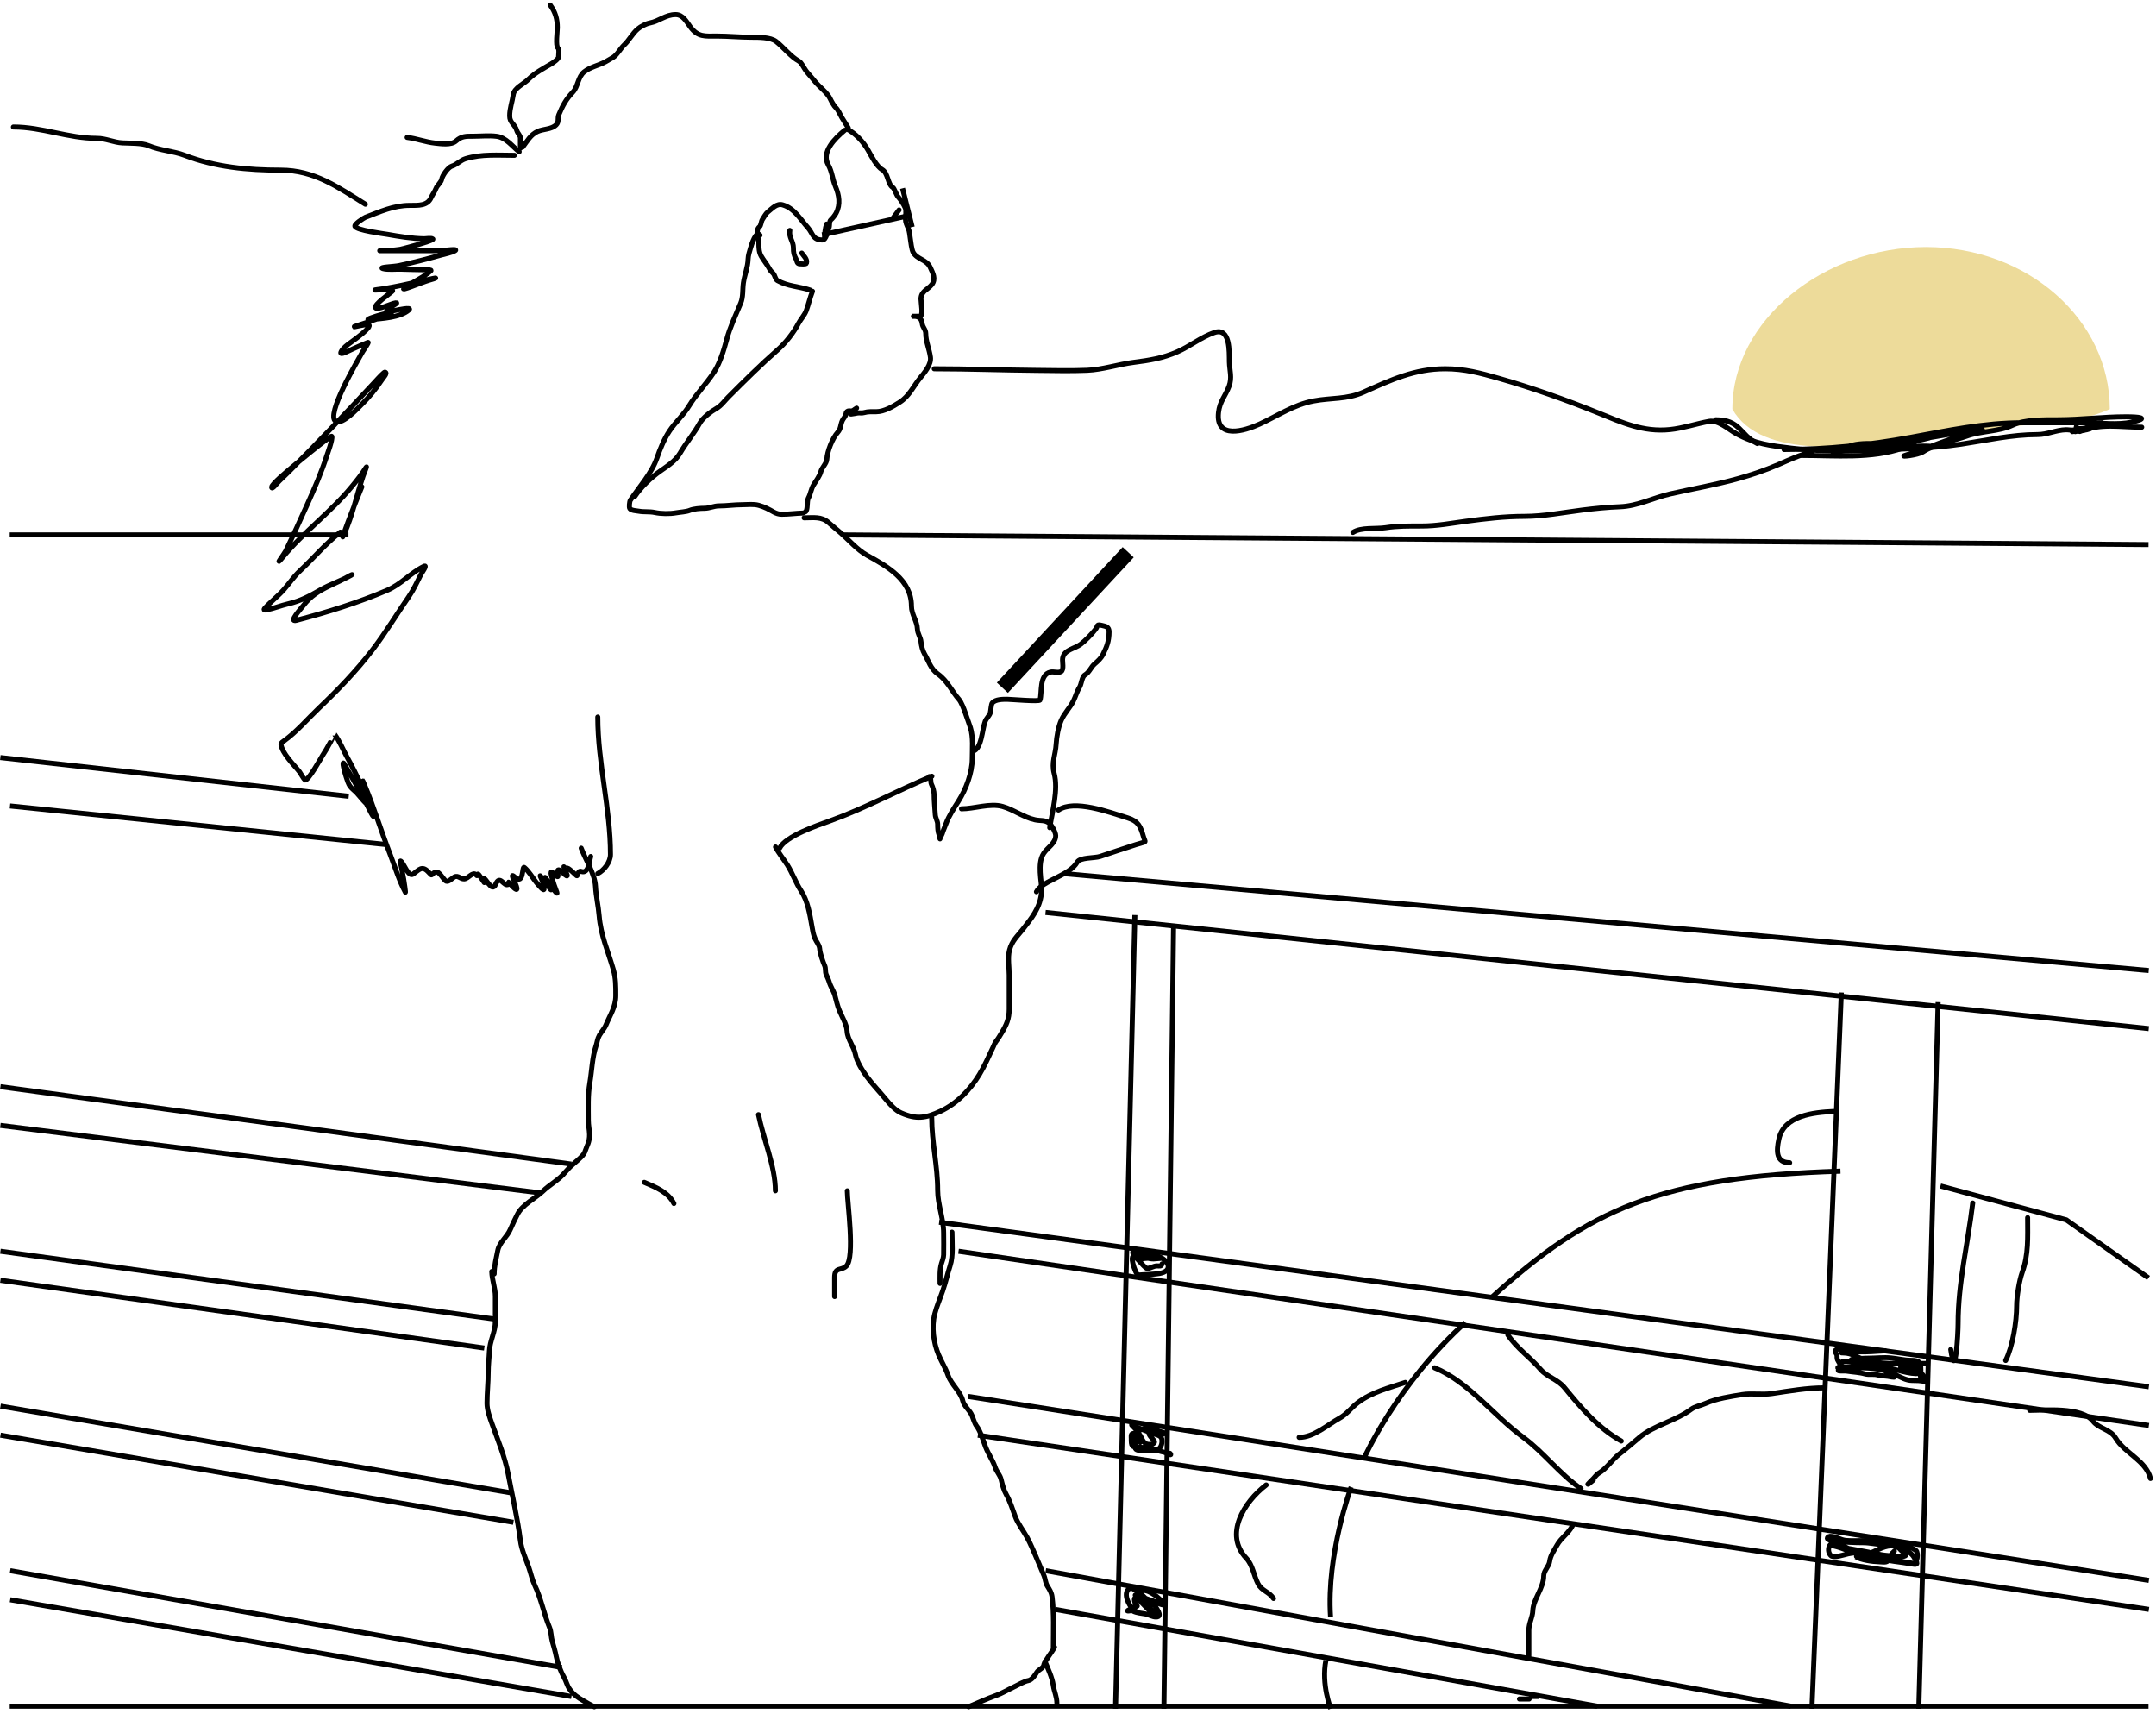 <svg width="429" height="341" viewBox="0 0 429 341" fill="none" xmlns="http://www.w3.org/2000/svg">
<path d="M109.478 1.003C110.51 2.407 110.901 3.79 110.901 5.51C110.901 6.182 110.498 9.126 111.02 9.543C111.327 9.789 111.138 10.941 111.138 11.322C111.138 11.744 110.075 12.468 109.715 12.68C108.12 13.618 106.406 14.512 105.089 15.83C104.248 16.671 102.321 17.504 102.137 18.795C101.928 20.255 101.412 21.559 101.412 23.065C101.412 24.474 102.46 24.657 102.848 26.018C102.976 26.463 103.547 26.98 103.547 27.454C103.547 28.126 103.547 28.799 103.547 29.471" stroke="black" stroke-linecap="round" stroke-linejoin="round"/>
<path d="M168.785 25.438C168.351 24.696 167.883 24.03 167.467 23.316C167.172 22.811 166.721 21.747 166.294 21.405C166.033 21.196 165.38 20.072 165.24 19.745C164.68 18.437 162.948 17.238 162.037 16.068C161.509 15.388 160.895 14.773 160.364 14.064C159.946 13.508 159.506 12.456 158.927 12.14C157.363 11.287 155.885 9.382 154.433 8.252C153.312 7.38 150.908 7.409 149.517 7.409C147.261 7.409 144.936 7.172 142.637 7.172C140.269 7.172 138.87 7.421 137.339 5.326C136.593 4.306 135.877 2.901 134.44 2.901C132.428 2.901 131.176 4.205 129.3 4.562C128.552 4.704 127.48 5.265 126.901 5.761C125.808 6.698 125.18 8.027 124.186 8.951C123.457 9.627 122.774 10.968 121.945 11.442C121.489 11.703 121.024 11.986 120.509 12.272C119.186 13.007 117.455 13.315 116.239 14.288C114.98 15.295 115.04 17.205 113.985 18.321C112.588 19.801 111.947 21.033 111.191 22.829C110.892 23.538 111.288 24.207 110.664 24.832C109.723 25.773 108.135 25.619 106.973 26.15C105.587 26.784 104.919 28.037 104.021 29.234" stroke="black" stroke-linecap="round" stroke-linejoin="round"/>
<path d="M103.309 30.182C101.92 29.13 100.731 27.354 98.789 27.111C97.295 26.925 95.679 27.098 94.176 27.098C92.746 27.098 91.842 27.052 90.736 28.047C89.785 28.904 87.73 28.595 86.572 28.469C84.699 28.265 82.892 27.571 81.01 27.335" stroke="black" stroke-linecap="round" stroke-linejoin="round"/>
<path d="M102.361 30.895C99.076 30.895 95.858 30.614 92.687 31.554C91.584 31.881 90.89 32.766 89.919 33.043C89.166 33.258 88 34.942 87.89 35.639C87.792 36.257 86.997 36.858 86.756 37.484C86.5 38.151 86.049 38.713 85.781 39.316C85.046 40.97 83.257 40.858 81.537 40.858C78.29 40.858 75.634 42.125 72.72 43.218C72.403 43.337 70.49 44.573 70.611 44.997C70.845 45.813 76.401 46.502 77.056 46.618C79.408 47.033 81.932 47.444 84.331 47.501C84.692 47.51 85.864 47.294 86.124 47.554C86.433 47.863 79.864 49.567 79.56 49.61C78.306 49.787 77.031 49.873 75.764 49.873C74.745 49.873 77.803 49.873 78.822 49.873C81.634 49.873 84.445 49.873 87.257 49.873C88.338 49.873 91.438 49.363 90.499 49.9C89.874 50.257 88.368 50.567 87.837 50.717C85.042 51.505 82.228 52.229 79.389 52.839C78.336 53.065 75.179 53.128 76.213 53.432C77.12 53.699 78.841 53.521 79.705 53.55C81.432 53.609 83.157 53.646 84.885 53.669C85.174 53.673 85.943 53.674 85.728 53.867C84.204 55.23 82.208 56.039 80.549 57.214C79.17 58.191 83.775 56.205 85.399 55.738C88.881 54.737 84.302 55.799 83.461 55.989C81.08 56.526 78.703 57.045 76.292 57.438C75.751 57.526 74.123 57.702 74.671 57.702C75.195 57.702 78.543 57.436 78.084 57.913C77.672 58.341 74.307 60.611 74.737 61.234C75.051 61.69 77.81 60.483 78.242 60.364C79.91 59.906 78.132 60.81 77.61 61.208C75.985 62.442 77.521 61.923 78.783 61.721C78.963 61.693 82.126 60.99 81.366 61.656C79.608 63.194 75.945 63.359 73.735 63.567C72.579 63.675 73.661 63.294 73.972 63.184C75.038 62.808 76.141 62.481 77.254 62.275C77.449 62.239 78.025 62.227 77.847 62.315C76.265 63.089 74.493 63.597 72.839 64.186C72.091 64.452 69.817 65.132 70.598 64.99C71.311 64.86 72.014 64.682 72.733 64.582C75.048 64.257 71.169 67.077 70.835 67.349C70.038 68 68.258 69.016 67.844 70.051C67.531 70.834 69.506 69.709 70.282 69.379C71.262 68.962 72.229 68.503 73.221 68.114C73.505 68.002 72.198 69.889 72.166 69.945C71.317 71.461 64.67 82.685 66.829 83.823C68.168 84.53 71.329 81.077 71.942 80.476C73.449 78.999 74.81 77.332 75.975 75.573C76.282 75.111 77.169 74.194 76.634 74.044C76.521 74.013 76.409 74.128 76.318 74.203C75.827 74.603 74.641 75.928 74.394 76.193C68.869 82.119 63.279 88.032 57.55 93.761C56.898 94.413 56.235 95.055 55.56 95.685C55.09 96.124 54.058 97.541 54.058 96.898C54.058 96.279 57.468 93.491 57.577 93.392C57.933 93.066 65.866 86.5 66.012 86.802C66.263 87.325 65.073 90.511 65.063 90.545C63.988 93.891 62.606 97.098 61.162 100.298C59.759 103.405 58.349 106.52 56.865 109.589C56.62 110.096 54.438 113.044 56.193 110.921C60.392 105.84 65.796 101.905 70.005 96.792C71.014 95.567 72.009 94.325 72.839 92.97C73.156 92.451 72.438 94.119 72.246 94.697C70.985 98.479 70.123 102.556 68.503 106.202C67.15 109.245 70.708 99.915 71.995 96.845" stroke="black" stroke-linecap="round" stroke-linejoin="round"/>
<path d="M67.725 105.858C64.806 108.129 62.361 111.056 59.659 113.582C58.464 114.699 57.593 116.025 56.522 117.245C55.344 118.59 53.893 119.673 52.7 120.988C52.352 121.373 52.69 121.391 53.056 121.318C54.495 121.03 55.883 120.468 57.313 120.132C59.806 119.545 61.517 118.634 63.745 117.351C65.71 116.219 67.876 115.539 69.834 114.451C70.417 114.127 69.637 114.502 69.544 114.557C68.269 115.305 66.924 115.902 65.59 116.534C63.479 117.534 61.781 118.585 60.371 120.448C59.928 121.033 57.339 123.829 58.934 123.413C65.018 121.83 71.25 119.9 77.03 117.43C79.796 116.248 81.684 113.971 84.358 112.659C85.151 112.27 83.888 114.014 83.751 114.28C82.976 115.794 82.328 117.27 81.353 118.682C78.923 122.201 76.705 125.907 74.104 129.292C70.886 133.478 67.292 137.211 63.468 140.85C61.188 143.02 59.09 145.525 56.522 147.374C56.353 147.496 55.874 147.796 55.903 148.046C56.121 149.903 58.515 152.153 59.633 153.595C59.727 153.715 60.512 155.069 60.661 155.15C61.281 155.488 63.897 150.734 64.14 150.352C64.684 149.5 65.213 148.639 65.682 147.743C65.701 147.707 66.544 146.031 66.552 146.043C67.614 147.458 68.285 149.236 69.148 150.774C70.156 152.568 71.008 154.385 71.916 156.23C72.46 157.337 73.048 158.425 73.55 159.552C73.683 159.849 74.085 160.633 73.787 160.501C72.785 160.055 71.728 158.531 70.993 157.746C70.583 157.307 70.081 156.96 69.728 156.507C69.254 155.898 69.113 155.216 68.858 154.491C68.706 154.057 67.758 150.695 68.595 152.145C70.454 155.367 72.231 158.495 73.893 161.819C73.994 162.02 74.302 162.57 74.315 162.346C74.402 160.814 73.301 158.804 72.839 157.39C72.736 157.077 71.568 153.835 72.496 156.046C74.427 160.649 75.89 165.463 77.689 170.122C78.621 172.536 79.418 175.203 80.654 177.489C80.737 177.642 80.393 175.238 80.311 174.827C80.142 173.971 79.995 173.112 79.824 172.257C79.761 171.945 79.488 171.12 79.745 171.308C80.414 171.797 81.243 174.575 82.222 173.865C83.345 173.05 83.947 172.162 85.148 173.364C86.28 174.496 85.535 173.993 86.585 173.509C87.438 173.115 88.19 175.091 88.838 175.314C89.26 175.46 90.087 174.609 90.42 174.444C91.151 174.084 91.604 174.856 92.344 174.84C93.206 174.821 94.046 173.28 94.756 174.049C95 174.313 94.966 174.24 95.02 173.97C95.094 173.598 95.608 174.462 95.824 174.774C97.066 176.568 95.883 175.024 96.166 174.787C96.651 174.383 97.844 177.734 98.618 175.921C99.516 173.814 100.276 176.601 101.201 175.881C101.35 175.765 101.019 175.313 101.267 175.578C101.467 175.793 102.523 177.052 102.809 176.922C103.265 176.715 101.004 173.164 102.413 174.471C104.298 176.218 103.816 172.137 104.338 172.573C105.241 173.328 105.956 174.592 106.684 175.499C107.109 176.029 108.296 177.482 108.252 176.804C108.196 175.945 107.896 175.09 107.514 174.326C107.283 173.863 108.202 175.098 108.529 175.499C108.906 175.963 109.77 177.462 109.688 176.87C109.593 176.174 109.011 175.18 108.555 174.655C107.763 173.744 111.239 178.625 110.796 177.502C110.404 176.51 110.062 175.49 109.794 174.458C109.412 172.987 109.797 173.416 110.506 174.102C111.288 174.859 110.983 173.938 110.954 173.43C110.893 172.369 112.137 173.778 112.364 173.97C113.588 175.006 112.193 172.881 112.193 172.441C112.193 172.396 112.759 173.039 112.799 172.758C112.859 172.336 114.537 174.042 114.736 174.194C114.981 174.381 114.953 173.103 115.646 173.351C117.152 173.889 117.245 171.281 117.543 170.385" stroke="black" stroke-linecap="round" stroke-linejoin="round"/>
<path d="M168.074 25.913C166.071 27.589 163.387 30.24 164.805 32.792C165.574 34.177 165.617 35.61 166.228 37.062C166.957 38.794 167.292 40.643 166.36 42.413C166.162 42.79 165.653 43.459 165.345 43.705C164.944 44.026 165.131 44.929 164.937 45.365C164.623 46.072 164.417 47.738 163.645 47.738C161.667 47.738 161.754 46.404 160.772 45.313C159.239 43.61 158.082 41.437 155.738 40.753C154.532 40.401 153.639 41.502 152.772 42.176C152.379 42.482 151.99 43.232 151.705 43.652C151.448 44.03 151.445 44.861 151.112 45.128C150.222 45.84 150.993 47.547 150.993 48.331C150.993 49.279 151.024 50.177 151.467 50.954C151.95 51.799 152.553 52.492 153.009 53.313C153.303 53.842 153.402 53.943 153.84 54.38C154.195 54.735 154.251 55.557 154.683 55.804C156.735 56.976 158.978 56.963 161.194 57.702" stroke="black" stroke-linecap="round" stroke-linejoin="round"/>
<path d="M157.161 45.839C156.925 47.219 157.873 47.98 157.873 49.279C157.873 50.261 157.96 50.703 158.4 51.533C158.61 51.93 158.545 52.46 159.112 52.482C159.321 52.49 160.394 52.612 160.469 52.35C160.695 51.558 159.912 50.915 159.533 50.347" stroke="black" stroke-linecap="round" stroke-linejoin="round"/>
<path d="M168.548 25.674C170.252 26.544 171.833 28.265 172.766 29.945C173.378 31.046 174.433 33.111 175.533 33.74C176.748 34.435 176.608 36.693 177.668 37.299C177.927 37.446 178.386 38.808 178.696 39.144C179.214 39.702 179.804 40.621 180.12 41.332C180.375 41.906 180.172 42.947 180.172 43.585C180.172 44.244 180.433 44.764 180.7 45.364C181.006 46.055 181.012 46.75 181.135 47.486C181.242 48.131 181.383 49.631 181.714 50.228C182.478 51.602 184.408 51.633 185.102 53.193C185.6 54.314 186.3 55.497 185.391 56.633C184.608 57.613 183.256 57.922 183.256 59.48C183.256 60.251 183.796 62.92 183.019 62.92C182.615 62.92 180.392 62.92 181.938 62.92C182.82 62.92 183.382 63.39 183.494 64.343C183.59 65.164 184.205 65.516 184.205 66.359C184.205 67.926 184.932 69.493 185.141 71.064C185.331 72.492 183.986 74.087 183.138 75.124C181.748 76.823 180.95 78.771 179.039 80C177.748 80.83 175.948 81.898 174.36 81.898C173.53 81.898 172.724 81.845 171.922 82.082C171.519 82.202 171.083 82.097 170.67 82.148C170.247 82.201 169.847 82.328 169.418 82.359C168.427 82.433 170.274 81.319 170.446 81.186" stroke="black" stroke-linecap="round" stroke-linejoin="round"/>
<path d="M169.971 81.898C169.24 81.756 168.426 81.451 168.311 82.373C168.254 82.827 167.789 83.251 167.599 83.678C167.221 84.529 167.332 85.286 166.703 85.984C165.608 87.201 164.609 89.796 164.515 91.388C164.466 92.22 163.503 93.036 163.316 93.879C163.158 94.591 162.316 95.756 161.906 96.422C161.355 97.316 161.328 98.215 160.838 99.098C160.504 99.7 160.785 101.556 160.245 101.826" stroke="black" stroke-linecap="round" stroke-linejoin="round"/>
<path d="M159.77 102.064C158.357 102.097 156.973 102.301 155.553 102.301C154.334 102.301 153.633 101.591 152.561 101.115C151.997 100.864 151.653 100.712 150.967 100.522C149.934 100.235 148.742 100.403 147.672 100.403C146.067 100.403 144.612 100.64 143.033 100.64C142.072 100.64 141.15 101.115 140.199 101.115C139.351 101.115 138.016 101.207 137.234 101.536C136.562 101.819 135.272 101.879 134.545 102.011C133.258 102.245 131.511 102.217 130.262 101.945C129.228 101.72 128.17 101.892 127.125 101.695C126.661 101.607 125.628 101.592 125.319 101.167C125.145 100.927 125.26 99.754 125.425 99.507C127.097 96.998 129.669 94.144 130.71 91.138C131.331 89.342 132.148 87.327 133.201 85.748C134.389 83.965 135.966 82.614 137.128 80.713C138.592 78.317 140.555 76.356 142.084 74.018C143.257 72.223 144.036 69.629 144.588 67.56C145.232 65.143 146.409 62.622 147.382 60.311C147.908 59.061 147.733 57.603 147.922 56.278C148.15 54.681 148.811 53.175 148.858 51.533C148.879 50.786 149.14 50.045 149.332 49.372C149.547 48.621 150.448 45.745 151.23 46.789" stroke="black" stroke-linecap="round" stroke-linejoin="round"/>
<path d="M161.668 57.939C161.169 59.218 160.886 60.52 160.429 61.787C160.107 62.682 159.332 63.474 158.874 64.344C157.915 66.167 156.323 68.209 154.775 69.563C151.378 72.536 148.086 75.817 144.957 78.947C144.143 79.761 143.505 80.721 142.466 81.306C141.46 81.872 139.828 83.112 139.25 84.153C138.097 86.229 136.499 88.135 135.283 90.202C134.367 91.76 132.716 92.751 131.303 93.761C129.496 95.051 127.55 96.899 126.321 98.743" stroke="black" stroke-linecap="round" stroke-linejoin="round"/>
<path d="M160.008 103.012C161.86 103.012 163.441 102.69 164.871 103.961C165.622 104.629 166.353 105.211 167.124 105.872C168.891 107.386 170.519 109.359 172.541 110.472C176.558 112.681 181.358 115.335 181.358 120.554C181.358 122.258 182.487 123.516 182.545 125.127C182.577 126.045 183.192 126.826 183.256 127.631C183.317 128.397 183.569 129.436 183.968 130.109C184.803 131.518 185.153 133.05 186.63 134.089C188.538 135.431 189.353 137.495 190.848 139.176C191.25 139.629 191.824 141.092 192.021 141.681C192.37 142.73 192.774 143.73 193.101 144.778C193.685 146.646 193.457 149.011 193.457 150.959C193.457 153.727 192.206 157.026 190.716 159.367C189.873 160.691 188.793 162.322 188.238 163.848C187.983 164.549 187.696 165.144 187.474 165.878C187.345 166.302 187.052 166.367 187.052 166.827C187.052 167.097 186.945 166.301 186.867 166.115C186.612 165.509 186.577 164.643 186.577 163.98C186.577 163.325 186.138 162.72 186.103 162.082C186.027 160.713 185.866 159.459 185.866 158.05C185.866 157.46 185.606 156.556 185.339 156.02C185.119 155.582 185.328 154.696 184.917 154.491" stroke="black" stroke-linecap="round" stroke-linejoin="round"/>
<path d="M191.322 160.897C193.845 160.897 197.013 159.727 199.493 160.436C201.769 161.086 203.679 162.598 205.951 163.085C207.055 163.322 207.915 163.069 208.759 163.744C209.287 164.167 210.063 165.595 210.063 166.222C210.063 167.74 208.446 168.595 207.691 169.727C206.958 170.828 206.931 172.255 206.979 173.523C207.034 174.946 207.376 176.39 207.203 177.859C206.868 180.708 205.221 182.701 203.526 184.858C202.392 186.301 201.338 187.177 200.864 189.022C200.48 190.515 200.811 192.43 200.811 193.978C200.811 196.24 200.811 198.503 200.811 200.765C200.811 202.659 200.255 203.906 199.283 205.497C198.98 205.991 198.647 206.575 198.307 207.012C197.905 207.53 197.843 207.818 197.543 208.449C196.67 210.283 195.936 212.009 194.881 213.747C193.043 216.773 190.427 219.522 187.157 221.048C184.216 222.421 182.386 222.745 179.302 221.391C178.181 220.899 177.043 219.636 176.258 218.676C175.027 217.171 173.656 215.778 172.475 214.169C171.608 212.986 170.48 211.194 170.209 209.767C169.899 208.144 168.643 206.799 168.548 205.128C168.47 203.758 167.522 202.251 167.006 200.989C166.603 200.005 166.412 199.024 166.123 198.011C165.861 197.095 165.258 196.263 164.989 195.322C164.861 194.873 164.581 194.314 164.396 193.872C164.154 193.291 164.343 192.667 164.093 192.106C163.717 191.259 163.158 189.634 163.092 188.706C163.041 187.998 162.481 187.391 162.195 186.755C161.818 185.917 161.704 185.118 161.55 184.225C161.148 181.893 160.722 179.234 159.401 177.227C158.323 175.587 157.714 173.732 156.686 172.1C155.956 170.94 154.906 169.672 154.314 168.489" stroke="black" stroke-linecap="round" stroke-linejoin="round"/>
<path d="M115.645 168.726C116.484 170.977 118.369 173.852 118.492 176.317C118.59 178.277 119.061 180.212 119.217 182.169C119.528 186.06 121.001 189.251 122.051 192.923C122.541 194.64 122.525 196.189 122.525 198.037C122.525 200.339 121.382 201.908 120.575 203.888C120.261 204.658 119.658 205.24 119.257 205.971C118.851 206.708 118.857 207.261 118.598 208.04C117.826 210.354 117.766 213.062 117.359 215.46C116.946 217.892 117.069 220.408 117.069 222.867C117.069 223.824 117.282 224.729 117.306 225.661C117.345 227.167 116.783 227.904 116.344 229.219C116.082 230.005 114.223 231.391 113.51 232.066C112.95 232.597 112.522 233.17 111.982 233.727C110.794 234.949 109.287 235.754 108.067 236.929C106.573 238.37 103.928 239.632 102.967 241.555C102.455 242.578 101.979 243.52 101.543 244.56C100.908 246.079 99.352 247.135 99.039 248.778C98.74 250.35 98.328 251.799 98.328 253.417" stroke="black" stroke-linecap="round" stroke-linejoin="round"/>
<path d="M97.853 252.942C97.894 254.63 98.565 256.274 98.565 257.872C98.565 259.55 98.565 261.228 98.565 262.906C98.565 264.888 97.452 266.798 97.379 268.784C97.327 270.173 97.141 271.557 97.141 273.002C97.141 275.053 96.904 277.075 96.904 279.143C96.904 280.53 97.443 281.96 97.906 283.255C99.07 286.514 100.467 289.805 101.121 293.272C101.95 297.663 102.97 301.993 103.547 306.464C103.788 308.333 104.59 310.023 105.207 311.776C105.612 312.927 105.876 314.242 106.393 315.334C107.691 318.075 108.202 320.978 109.345 323.756C109.702 324.623 109.644 325.644 109.899 326.537C110.161 327.454 110.485 328.526 110.663 329.463C110.912 330.765 111.554 332.52 112.219 333.654C112.68 334.441 112.812 335.307 113.378 336.079C114.21 337.212 114.907 337.629 116.08 338.332C116.776 338.75 117.564 339.186 118.255 339.532" stroke="black" stroke-linecap="round" stroke-linejoin="round"/>
<path d="M192.745 339.531C194.577 338.753 196.297 337.958 198.202 337.278C199.438 336.836 200.49 336.174 201.655 335.63C202.388 335.288 203.861 334.432 204.607 334.326C205.307 334.226 205.959 333.266 206.32 332.652C206.593 332.187 207.618 331.847 207.691 331.228C207.736 330.845 208.386 329.904 208.64 329.515C209.068 328.86 209.498 328.325 209.826 327.67" stroke="black" stroke-linecap="round" stroke-linejoin="round"/>
<path d="M209.589 327.67C209.589 324.345 209.748 320.966 209.339 317.693C209.226 316.793 208.858 316.241 208.403 315.519C207.996 314.872 207.998 314.033 207.691 313.344C207.149 312.124 206.648 310.791 206.083 309.535C205.506 308.253 205.057 307.105 204.37 305.845C203.638 304.503 202.534 303.13 201.998 301.654C201.471 300.206 200.968 298.625 200.218 297.291C199.691 296.353 199.455 295.358 199.204 294.326C198.972 293.376 198.318 292.801 198.017 291.901C197.551 290.501 196.65 289.248 196.12 287.868C195.634 286.605 195.118 284.714 194.301 283.664C193.962 283.228 193.621 282.146 193.405 281.595C193.008 280.584 191.801 279.711 191.573 278.682C191.175 276.894 189.268 275.39 188.66 273.634C188.166 272.207 187.358 270.927 186.762 269.522C185.757 267.151 185.322 263.972 185.998 261.364C186.398 259.821 187.064 258.294 187.579 256.791C188.158 255.104 188.523 253.456 189.055 251.783C189.712 249.72 189.424 247.253 189.424 245.114" stroke="black" stroke-linecap="round" stroke-linejoin="round"/>
<path d="M187.052 255.314C187.052 254.012 186.954 252.595 187.342 251.334C187.513 250.779 187.748 250.216 187.764 249.621C187.803 248.182 187.764 246.738 187.764 245.298C187.764 242.439 186.578 239.614 186.578 236.797C186.578 231.876 185.391 227.266 185.391 222.339" stroke="black" stroke-linecap="round" stroke-linejoin="round"/>
<path d="M207.928 330.517C208.551 332.019 209.348 333.668 209.576 335.261C209.759 336.547 210.3 337.524 210.3 338.82" stroke="black" stroke-linecap="round" stroke-linejoin="round"/>
<line x1="1.939" y1="339.414" x2="427.51" y2="339.414" stroke="black"/>
<line x1="1.99" y1="160.33" x2="77.091" y2="168.032" stroke="black"/>
<line x1="0.068" y1="150.702" x2="69.392" y2="158.405" stroke="black"/>
<line x1="0.08" y1="216.176" x2="113.694" y2="231.581" stroke="black"/>
<line x1="0.075" y1="223.878" x2="107.912" y2="237.358" stroke="black"/>
<line x1="0.081" y1="248.912" x2="98.29" y2="262.392" stroke="black"/>
<line x1="0.083" y1="254.689" x2="96.366" y2="268.169" stroke="black"/>
<line x1="0.097" y1="279.725" x2="102.157" y2="297.056" stroke="black"/>
<line x1="0.097" y1="285.502" x2="102.157" y2="302.833" stroke="black"/>
<line x1="2.025" y1="312.462" x2="111.788" y2="331.719" stroke="black"/>
<line x1="2.024" y1="318.239" x2="113.712" y2="337.495" stroke="black"/>
<line x1="211.88" y1="173.809" x2="427.554" y2="193.066" stroke="black"/>
<line x1="208.037" y1="181.513" x2="427.562" y2="204.62" stroke="black"/>
<line x1="186.87" y1="243.135" x2="427.577" y2="275.871" stroke="black"/>
<line x1="190.726" y1="248.913" x2="427.582" y2="283.575" stroke="black"/>
<line x1="192.656" y1="277.799" x2="427.587" y2="314.387" stroke="black"/>
<line x1="194.579" y1="285.501" x2="427.584" y2="320.162" stroke="black"/>
<line x1="209.998" y1="320.165" x2="317.835" y2="339.422" stroke="black"/>
<line x1="208.074" y1="312.463" x2="356.35" y2="339.422" stroke="black"/>
<line x1="233.518" y1="183.941" x2="231.593" y2="339.92" stroke="black"/>
<line x1="225.815" y1="182.022" x2="221.964" y2="339.926" stroke="black"/>
<line x1="385.645" y1="199.355" x2="381.794" y2="339.928" stroke="black"/>
<line x1="366.388" y1="197.436" x2="360.531" y2="339.931" stroke="black"/>
<line x1="167.549" y1="106.409" x2="427.514" y2="108.334" stroke="black"/>
<path d="M185.89 73.36C192.696 73.36 199.493 73.625 206.283 73.679C209.616 73.705 212.988 73.803 216.319 73.661C219.39 73.53 222.51 72.478 225.576 72.083C228.703 71.68 231.35 71.269 234.265 69.99C236.781 68.887 239.01 67.057 241.606 66.16C244.849 65.04 244.576 69.986 244.621 72.012C244.659 73.732 245.204 75.108 244.55 76.853C243.796 78.862 242.706 79.814 242.457 82.049C241.856 87.459 247.565 85.765 250.65 84.354C254.3 82.684 257.382 80.522 261.378 79.761C264.833 79.103 268.01 79.489 271.326 78.006C276.779 75.567 281.514 73.36 287.569 73.36C291.404 73.36 294.549 74.206 298.226 75.257C304.897 77.163 311.54 79.519 317.98 82.12C322.744 84.043 326.96 86 332.291 85.453C334.848 85.191 337.508 84.296 340.057 83.822C341.911 83.477 343.97 85.453 345.537 86.304C349.202 88.297 352.383 88.676 356.442 89.159C361.192 89.725 366.13 89.843 370.912 89.62C377.309 89.323 383.891 89.315 390.223 88.361C395.339 87.591 400.261 86.446 405.455 86.446C407.385 86.446 409.109 85.534 411.094 85.489C411.912 85.47 413.151 85.911 413.151 84.85" stroke="black" stroke-linecap="round" stroke-linejoin="round"/>
<path d="M360.486 89.957C358.184 90.438 356.04 91.477 353.889 92.404C351.169 93.575 348.612 94.443 345.803 95.223C341.341 96.463 336.801 97.236 332.326 98.255C328.959 99.023 325.849 100.683 322.325 100.809C319.846 100.897 317.318 101.158 314.86 101.465C311.134 101.931 307.127 102.724 303.351 102.724C299.323 102.724 295.604 103.177 291.683 103.699C288.652 104.103 285.932 104.639 282.852 104.639C280.415 104.639 278.081 104.611 275.706 104.976C273.784 105.272 270.798 104.849 269.198 105.916" stroke="black" stroke-linecap="round" stroke-linejoin="round"/>
<path d="M208.872 164.647C209.375 161.44 210.616 157.08 209.758 153.865C209.176 151.681 210.032 150.142 210.149 148.049C210.229 146.607 210.578 144.608 211.177 143.261C211.811 141.834 212.884 140.841 213.589 139.431C214.007 138.594 214.302 137.509 214.794 136.736C215.212 136.08 215.243 134.636 215.894 134.253C216.775 133.735 217.066 132.709 217.809 132.072C218.469 131.507 219.091 130.944 219.476 130.175C220.244 128.638 220.682 127.492 220.682 125.706C220.682 124.731 220.106 124.603 219.245 124.412C218.082 124.153 218.582 124.416 217.951 125.227C217.239 126.142 216.028 127.393 215.096 128.118C213.821 129.11 211.716 129.201 211.443 130.973C211.346 131.606 211.778 133.259 211.106 133.615C210.53 133.92 209.656 133.565 209.031 133.703C206.73 134.215 207.376 137.723 206.939 139.254C206.835 139.617 201.089 139.112 200.431 139.112C199.561 139.112 198.109 139.092 197.452 139.821C197.221 140.077 197.157 141.414 197.044 141.807C196.886 142.361 196.245 142.921 196.033 143.51C195.723 144.373 195.64 145.112 195.448 145.974C195.213 147.033 194.876 148.823 193.87 149.326" stroke="black" stroke-linecap="round" stroke-linejoin="round"/>
<line x1="224.489" y1="109.855" x2="199.455" y2="136.814" stroke="black" stroke-width="3"/>
<path d="M366.216 232.982C330.034 234.097 316.044 240.703 296.892 258.016" stroke="black"/>
<line x1="1.939" y1="106.409" x2="69.337" y2="106.409" stroke="black"/>
<path d="M291.575 263.091C277.884 275.534 271.531 289.847 271.531 289.847" stroke="black"/>
<path d="M268.852 295.823C268.852 295.823 263.908 309.186 264.746 321.624" stroke="black"/>
<path d="M263.829 330.286C262.866 335.1 264.792 339.914 264.792 339.914" stroke="black"/>
<line x1="304.268" y1="337.488" x2="306.193" y2="337.488" stroke="black"/>
<path d="M304.268 337.988C302.843 337.988 302.342 337.988 302.342 337.988" stroke="black" stroke-linecap="round" stroke-linejoin="round"/>
<path d="M304.207 329.354C304.207 327.674 304.207 325.993 304.207 324.313C304.207 322.902 304.943 321.757 304.996 320.433C305.091 318.069 307.166 315.902 307.166 313.474C307.166 312.461 308.242 311.585 308.35 310.613C308.479 309.452 309.287 308.334 309.829 307.358C310.624 305.928 312.147 304.991 312.887 303.512" stroke="black" stroke-linecap="round" stroke-linejoin="round"/>
<path d="M362.993 276.091C359.534 276.091 355.947 276.726 352.538 277.231C350.608 277.517 348.616 277.124 346.686 277.428C344.346 277.798 341.507 278.22 339.321 279.204C338.453 279.594 337.255 279.8 336.515 280.355C335.013 281.481 333.053 282.331 331.343 283.083C329.584 283.857 327.637 284.727 326.192 285.966C324.844 287.121 323.596 288.191 322.159 289.308C320.752 290.402 319.654 292.183 318.125 293.057C317.711 293.293 317.349 293.833 317.03 294.152C316.152 295.03 315.061 296.103 317.03 294.437" stroke="black" stroke-linecap="round" stroke-linejoin="round"/>
<path d="M226.877 250.446C228.063 250.285 229.202 250.249 230.395 250.249C232.127 250.249 230.342 250.401 229.551 250.435C228.177 250.493 224.274 249.087 225.65 249.087C227.193 249.087 229.682 249.389 231.086 250.205C232.78 251.19 233.159 252.866 230.779 253.317C229.703 253.521 228.49 253.496 227.392 253.591C227.159 253.611 226.455 253.715 226.285 253.504C225.877 252.994 225.366 251.39 225.31 250.742C225.095 248.266 227.604 252.377 228.302 252.331C228.968 252.287 229.541 251.827 230.231 251.827C230.766 251.827 231.081 251.978 231.217 251.432" stroke="black" stroke-linecap="round" stroke-linejoin="round"/>
<path d="M226.877 286.941C226.877 285.201 226.32 284.629 225.19 283.499C224.995 283.305 225.702 283.701 225.957 283.806C226.919 284.205 227.89 284.639 228.894 284.924C229.544 285.109 230.239 285.362 230.921 285.362C231.254 285.362 231.478 285.289 231.787 285.165C232.05 285.06 230.785 284.807 230.625 284.727C229.494 284.161 229.01 283.583 227.557 284.179C227.036 284.392 225.891 284.83 225.891 285.472C225.891 286.323 225.891 287.174 225.891 288.026C225.891 288.877 228.851 288.519 229.639 288.519C230.722 288.519 231.217 287.675 231.217 286.645C231.217 285.518 230.338 285.529 229.398 285.165C227.893 284.584 228.928 285.835 229.442 286.349C230.217 287.124 229.194 287.406 228.455 287.324C227.373 287.204 227.216 285.912 226.669 285.275C226.471 285.044 225.682 285.136 225.42 285.176C224.981 285.244 225.102 285.841 225.102 286.152C225.102 287.687 225.136 287.927 226.79 287.927C228.107 287.927 229.214 288.016 230.428 288.563C231.07 288.851 231.811 288.83 232.401 289.209C232.723 289.416 233.213 289.528 232.795 289.111" stroke="black" stroke-linecap="round" stroke-linejoin="round"/>
<path d="M229.245 319.293C228.12 318.084 226.825 316.706 225.299 315.984C224.91 315.799 226.749 316.295 227.162 316.323C228.317 316.403 228.824 316.675 229.793 317.321C230.275 317.643 230.74 318.124 231.173 318.504C232.65 319.8 230.795 319.173 229.99 318.723C229.107 318.231 227.573 318.055 226.877 317.321C226.596 317.023 225.731 315.567 225.19 315.764C223.332 316.44 224.29 318.612 225.058 319.688C225.243 319.947 225.212 320.385 225.496 320.521C226.201 320.856 227.113 320.931 227.875 321.058C228.592 321.177 229.27 321.661 230.034 321.661C231.576 321.661 229.893 319.672 229.442 318.899C228.969 318.089 228.106 318.088 227.239 317.836C226.769 317.699 226.388 317.348 225.891 317.321C225.827 317.317 227.068 318.353 227.316 318.548C228.03 319.112 228.668 319.667 229.245 320.367C229.425 320.587 229.716 320.894 229.935 321.069C230.071 321.178 229.942 321.261 229.793 321.211C229.258 321.033 228.88 320.471 228.455 320.126C227.849 319.634 225.113 316.286 225.847 318.855C226.015 319.441 225.994 320.059 225.387 320.28C225.049 320.402 224.769 320.477 224.411 320.477C223.943 320.477 225.98 319.621 226.285 319.491" stroke="black" stroke-linecap="round" stroke-linejoin="round"/>
<path d="M72.697 40.624C67.274 37.267 62.588 33.847 55.829 33.847C49.252 33.847 42.831 33.239 36.777 30.91C34.489 30.03 31.862 29.941 29.573 28.977C28.247 28.419 25.785 28.499 24.351 28.425C22.604 28.335 21.05 27.521 19.281 27.521C13.536 27.521 8.403 25.262 2.663 25.262" stroke="black" stroke-linecap="round" stroke-linejoin="round"/>
<path d="M386.108 235.928L411.142 242.668L427.51 254.222" stroke="black"/>
<path d="M413.822 85.834C418.247 84.148 421.618 84.983 426.16 84.983" stroke="black" stroke-linecap="round" stroke-linejoin="round"/>
<path d="M370.183 271.665C369.788 271.387 368.574 271.007 368.332 270.564C368.17 270.268 371.454 270.189 371.765 270.189C373.307 270.189 374.753 269.995 376.299 270.142C377.618 270.268 378.86 270.611 380.189 270.611C381.925 270.611 382.205 271.009 382.205 272.509C382.205 273.001 382.205 273.493 382.205 273.985C382.205 274.686 382.187 273.821 382.087 273.563C381.875 273.019 381.469 272.016 382.041 271.501C382.228 271.333 382.868 271.243 383.107 271.243C384.173 271.243 380.974 271.243 379.908 271.243C376.145 271.243 372.759 271.46 369.339 269.814C368.437 269.38 367.69 269.134 366.703 269.134C365.707 269.134 367.057 268.928 367.394 268.924C368.648 268.907 369.902 268.924 371.155 268.924C372.419 268.924 376.198 268.61 374.94 268.724C372.953 268.905 371.191 268.713 369.234 268.713C368.865 268.713 364.13 267.581 365.379 269.298C365.568 269.558 365.543 269.746 365.543 270.084C365.543 270.692 366.144 271.1 366.176 271.665C366.187 271.872 365.512 272.087 365.719 272.087C366.66 272.087 367.601 272.087 368.543 272.087C371.603 272.087 374.329 272.063 377.143 273.47C378.08 273.938 379.34 274.618 380.424 274.618C381.319 274.618 382.099 274.63 382.943 274.817C384.248 275.107 381.549 271.927 380.213 271.876C379.65 271.855 378.881 271.765 378.326 271.888C377.684 272.031 379.517 272.653 379.627 272.673C380.023 272.745 380.432 272.72 380.834 272.72C381.184 272.72 382.087 273.29 381.244 273.259C378.895 273.172 376.591 272.092 374.214 271.876C373.168 271.781 371.964 271.842 370.98 271.501C369.853 271.111 368.618 270.822 367.418 270.822C366.741 270.822 366.583 270.697 366.34 271.243C365.924 272.179 368.013 271.876 368.519 271.876C370.064 271.876 372.029 271.555 373.581 271.9C374.451 272.093 375.174 272.811 375.877 273.306C376.224 273.549 376.656 273.535 376.932 273.88C377.12 274.115 375.826 273.812 375.608 273.786C374.972 273.711 374.212 273.69 373.604 273.517C372.781 273.281 371.89 273.539 371.073 273.306C369.966 272.989 368.695 272.952 367.535 272.767C367.013 272.683 366.484 272.782 365.965 272.708C365.038 272.576 368.027 271.944 368.285 271.876" stroke="black" stroke-linecap="round" stroke-linejoin="round"/>
<path d="M371.87 308.784C369.549 308.378 362.604 307.056 364.91 307.542C365.979 307.767 366.936 308.183 367.956 308.55C369.08 308.953 370.404 308.872 371.577 309.1C374.607 309.691 377.669 310.604 380.728 311.01C381.481 311.11 381.77 308.89 381.243 308.456C379.681 307.166 376.597 307.422 374.705 307.296C373.357 307.206 372.073 306.886 370.698 306.886C368.941 306.886 367.224 306.789 365.472 306.628C364.962 306.581 364.197 306.503 363.738 306.206C363.36 305.961 363.875 305.626 364.113 305.62C365.244 305.594 366.23 306.369 367.359 306.452C369.337 306.599 371.341 306.377 373.323 306.476C374.437 306.531 375.499 306.81 376.58 307.05C377.607 307.278 377.964 308.372 378.83 308.831C379.673 309.277 379.203 309.658 378.361 309.616C376.977 309.547 375.228 309.495 373.873 309.194C372.1 308.8 369.582 308.698 367.734 309.1C366.899 309.282 364.897 309.992 364.324 309.463C363.411 308.621 363.841 306.657 365.285 307.026C366.964 307.456 368.221 308.353 369.761 308.995C371.02 309.519 372.224 309.57 373.51 309.932C375.763 310.566 378.1 310.697 380.4 311.116C381.816 311.373 381.536 310.977 380.868 309.815C380.1 308.476 378.601 308.299 377.353 307.729C375.93 307.079 374.117 308.066 372.831 308.667C372.264 308.931 370.99 309.385 370.394 309.417C370.29 309.422 369.213 309.637 369.269 309.674C370.249 310.328 372.647 310.659 373.862 310.682C374.213 310.689 375.447 310.894 375.619 310.495C375.983 309.654 376.237 309.181 376.932 308.573" stroke="black" stroke-linecap="round" stroke-linejoin="round"/>
<path d="M178.901 41.766C178.501 42.3 178.1 42.835 177.699 43.369" stroke="black" stroke-linecap="round" stroke-linejoin="round"/>
<path d="M164.073 47.377C164.097 46.405 164.168 45.489 164.474 44.572" stroke="black" stroke-linecap="round" stroke-linejoin="round"/>
<line x1="163.586" y1="46.725" x2="180.917" y2="42.874" stroke="black"/>
<line x1="179.585" y1="37.463" x2="181.51" y2="45.166" stroke="black"/>
<path d="M118.945 142.639C118.945 151.865 121.47 160.822 121.47 169.988C121.47 171.504 120.165 173.165 118.945 173.775" stroke="black" stroke-linecap="round" stroke-linejoin="round"/>
<path d="M185.424 154.419C178.563 157.265 172.131 160.794 165.135 163.302C162.603 164.21 156.332 166.32 155.13 168.725" stroke="black" stroke-linecap="round" stroke-linejoin="round"/>
<path d="M150.923 221.741C151.862 226.44 154.289 232.121 154.289 236.888" stroke="black" stroke-linecap="round" stroke-linejoin="round"/>
<path d="M168.594 236.888C168.594 239.229 170.144 250.111 168.407 251.848C167.375 252.88 166.07 251.937 166.07 254.139C166.07 255.401 166.07 256.664 166.07 257.926" stroke="black" stroke-linecap="round" stroke-linejoin="round"/>
<path d="M128.202 235.205C130.525 236.192 132.969 237.166 134.092 239.413" stroke="black" stroke-linecap="round" stroke-linejoin="round"/>
<path d="M210.607 161.145C213.761 159.012 220.565 161.512 224.394 162.708C226.523 163.374 226.947 164.419 227.52 166.424C227.913 167.8 228.383 167.268 226.026 168.022C223.541 168.817 221.321 169.567 218.872 170.383C217.843 170.726 214.902 170.541 214.357 171.495C212.798 174.223 207.332 175.196 206.231 177.399" stroke="black" stroke-linecap="round" stroke-linejoin="round"/>
<path d="M403.872 280.559C406.707 280.559 414.215 279.819 416.468 282.715C417.651 284.236 419.928 284.305 420.986 286.104C422.733 289.073 427 290.515 427.9 294.113" stroke="black" stroke-linecap="round" stroke-linejoin="round"/>
<path d="M419.807 81.385C412.105 84.764 408.253 83.319 386.108 86.69C368.975 89.297 350.484 91.504 344.707 81.385C344.707 63.576 363.013 49.139 383.22 49.139C403.427 49.139 419.807 63.576 419.807 81.385Z" fill="#EDDB9A"/>
<path d="M412.347 85.869C413.577 85.629 415.698 85.737 416.617 84.818C417.177 84.258 417.445 84.095 418.26 84.095" stroke="black" stroke-linecap="round" stroke-linejoin="round"/>
<path d="M412.938 85.869C417.376 84.137 416.008 85.278 413.53 85.278" stroke="black" stroke-linecap="round" stroke-linejoin="round"/>
<path d="M341.391 83.504C346.37 83.504 346.106 86.453 349.669 88.234" stroke="black" stroke-linecap="round" stroke-linejoin="round"/>
<path d="M354.991 89.417C363.587 89.417 371.803 88.525 380.088 87.019C387.471 85.677 394.668 84.095 402.426 84.095C406.609 84.095 410.792 84.095 414.975 84.095C417.911 84.095 421.317 84.599 424.173 83.964C427.946 83.125 425.54 82.913 423.023 82.913C418.483 82.913 413.994 83.504 409.423 83.504C406.833 83.504 402.873 83.441 400.521 84.555C397.642 85.919 394.308 85.682 391.323 86.756C388.729 87.69 384.852 88.409 382.651 89.877C381.629 90.558 377.863 90.961 379.037 90.6C383.79 89.137 388.252 86.986 393.13 85.902C399.952 84.386 379.187 87.53 372.467 89.45C371.247 89.798 372.207 89.947 373.19 89.745C375.622 89.247 378.467 88.974 380.745 87.939C381.682 87.513 384.731 87.052 383.702 87.052C381.996 87.052 380.185 87.799 378.512 88.103C375.095 88.724 370.555 87.558 367.408 88.957C366.826 89.216 363.47 90.109 365.175 89.877C368.855 89.375 372.253 88.826 375.949 88.826C378.337 88.826 380.724 88.826 383.111 88.826C386.552 88.826 380.338 88.516 378.643 89.121C372.503 91.314 365.087 90.6 358.539 90.6" stroke="black" stroke-linecap="round" stroke-linejoin="round"/>
<path d="M285.456 272.096C292.31 274.938 297.122 281.567 303.1 285.936C307.263 288.978 310.384 293.328 314.592 296.133" stroke="black" stroke-linecap="round" stroke-linejoin="round"/>
<path d="M322.604 286.664C318.033 284.114 314.606 280.085 311.314 276.062C309.93 274.37 307.851 273.95 306.539 272.42C304.493 270.032 301.797 268.2 300.024 265.541" stroke="black" stroke-linecap="round" stroke-linejoin="round"/>
<path d="M392.53 239.318C391.545 247.591 389.616 255.057 389.616 263.396C389.616 265.188 389.1 275.04 388.159 268.454" stroke="black" stroke-linecap="round" stroke-linejoin="round"/>
<path d="M403.456 242.233C403.456 246.202 403.672 249.495 402.363 253.159C401.779 254.795 401.271 257.985 401.271 259.714C401.271 263.003 400.465 267.881 399.085 270.64" stroke="black" stroke-linecap="round" stroke-linejoin="round"/>
<path d="M279.629 275.01C276.353 276.102 272.995 276.92 270.2 279.016C268.876 280.01 268.074 281.268 266.518 282.132C264.092 283.48 261.413 285.936 258.505 285.936" stroke="black" stroke-linecap="round" stroke-linejoin="round"/>
<path d="M251.95 295.405C247.487 298.818 243.523 305.249 247.984 309.973C249.258 311.321 249.497 313.495 250.331 315.071C251.097 316.517 252.494 316.615 253.407 317.985" stroke="black" stroke-linecap="round" stroke-linejoin="round"/>
<path d="M364.851 221.108C360.851 221.29 355.007 221.886 353.966 226.571C353.414 229.055 353.418 231.306 356.11 231.306" stroke="black" stroke-linecap="round" stroke-linejoin="round"/>
</svg>
